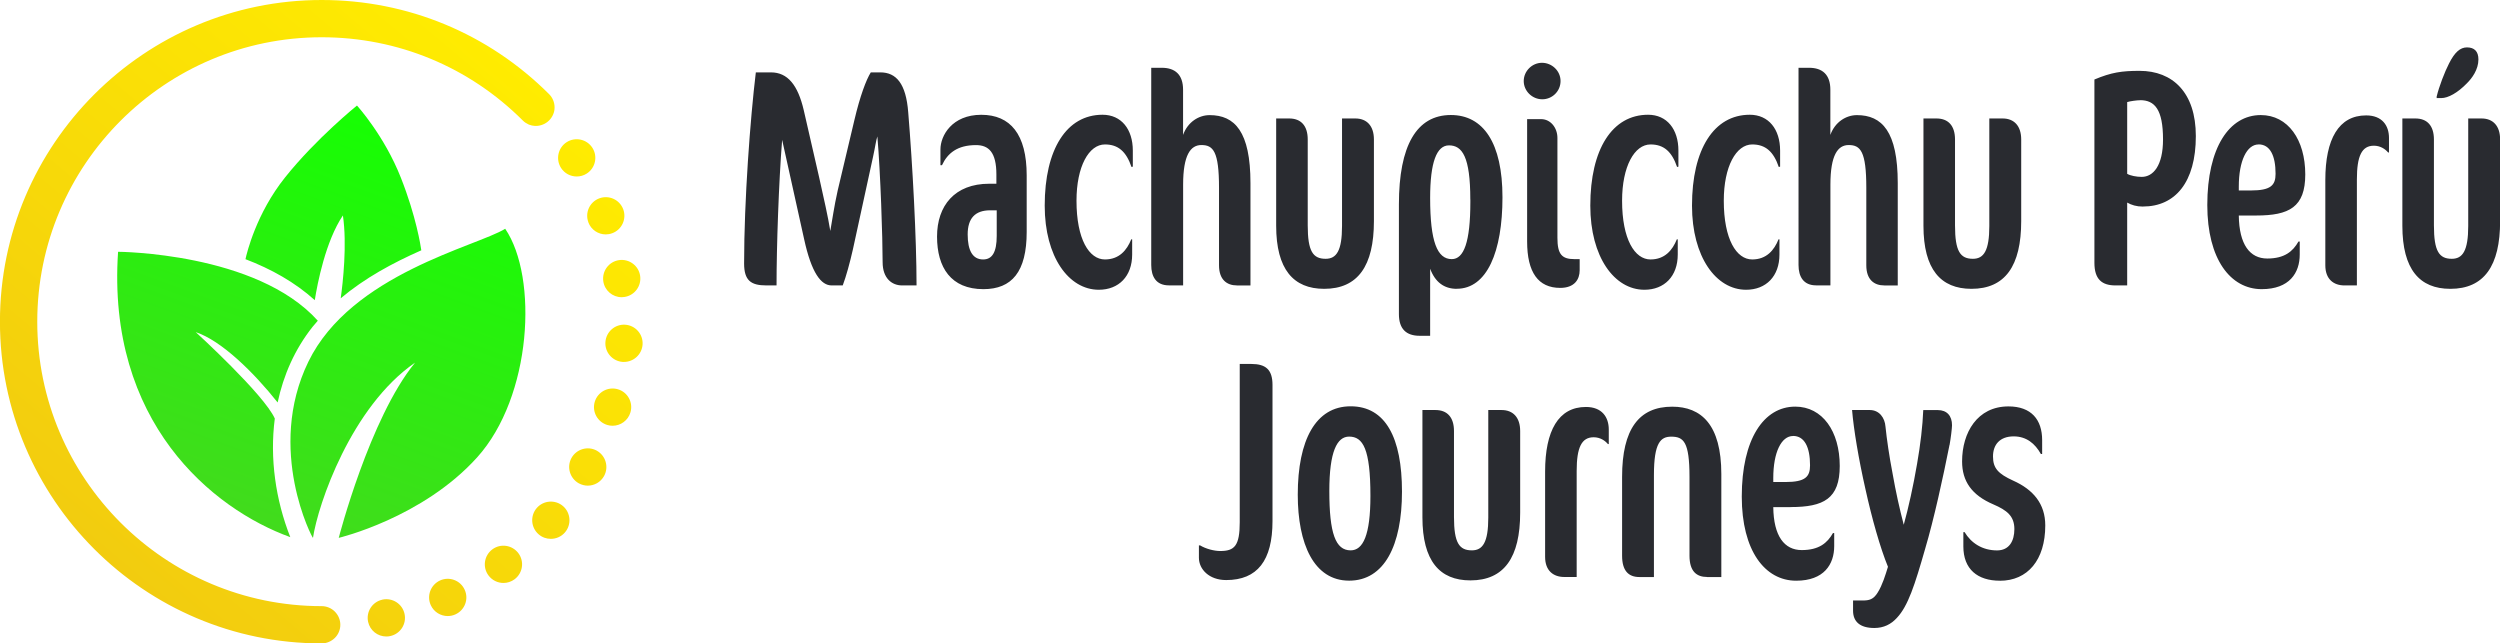 <?xml version="1.0" encoding="UTF-8"?>
<svg xmlns="http://www.w3.org/2000/svg" xmlns:xlink="http://www.w3.org/1999/xlink" id="Layer_2" data-name="Layer 2" viewBox="0 0 456.25 117.43">
  <defs>
    <style>
      .cls-1 {
        fill: url(#linear-gradient-2);
      }

      .cls-2 {
        fill: #292b30;
      }

      .cls-3 {
        fill: url(#linear-gradient);
      }
    </style>
    <linearGradient id="linear-gradient" x1="21" y1="103.68" x2="96.46" y2="13.74" gradientUnits="userSpaceOnUse">
      <stop offset="0" stop-color="#f2cc0f"></stop>
      <stop offset="1" stop-color="#ffec00"></stop>
    </linearGradient>
    <linearGradient id="linear-gradient-2" x1="71.19" y1="21.46" x2="44.45" y2="94.92" gradientUnits="userSpaceOnUse">
      <stop offset="0" stop-color="#16ff03"></stop>
      <stop offset="1" stop-color="#42db1d"></stop>
    </linearGradient>
  </defs>
  <g id="Layer_1-2" data-name="Layer 1">
    <g>
      <path class="cls-2" d="m164.63,52.09c-1.86,0-3.55-1.3-3.55-4.23,0-4.4-.39-16.36-.96-22.96-.23.62-.45,2.2-.79,3.72l-3.67,16.87c-.56,2.48-1.24,4.96-1.86,6.6h-2.03c-1.92,0-3.67-2.26-5.02-8.46l-4.01-18.11c-.62,7.84-1.02,19.52-1.02,26.57h-1.86c-2.82,0-4.06-.9-4.06-4.01,0-11.51,1.13-26.52,2.14-34.87h2.76c3.05,0,4.91,2.31,5.98,6.88l2.82,12.3c.9,4.06,1.58,7,2.03,9.76.34-1.86.68-4.4,1.35-7.39l3.05-12.86c1.02-4.34,2.14-7.33,2.99-8.69h1.75c2.88,0,4.68,2.03,5.08,7.28.79,9.59,1.52,23.02,1.52,31.59h-2.65Zm14.84.68c-5.92,0-8.46-3.95-8.46-9.59s3.22-9.65,9.53-9.65h1.3v-1.69c0-4.06-1.41-5.36-3.72-5.36-3.39,0-5.19,1.47-6.21,3.67h-.28v-2.88c0-2.54,2.14-6.32,7.45-6.32s8.29,3.55,8.29,11.06v10.32c0,7.28-2.71,10.44-7.9,10.44Zm2.43-14.39h-1.18c-2.77,0-4.12,1.47-4.12,4.4s.9,4.57,2.82,4.57c1.64,0,2.48-1.3,2.48-4.29v-4.68Zm24.6-7.9c-.96-2.82-2.43-4.12-4.85-4.12-2.93,0-5.19,4.01-5.19,10.27,0,7.05,2.31,10.72,5.19,10.72,2.6,0,4.01-1.69,4.8-3.67h.17v2.77c0,3.95-2.43,6.43-6.09,6.43-5.47,0-9.87-5.98-9.87-15.35,0-10.32,4.01-16.59,10.55-16.59,3.44,0,5.53,2.65,5.53,6.54v2.93l-.23.06Zm19.24,21.61c-1.86,0-3.27-1.07-3.27-3.67v-14.16c0-6.66-1.07-7.79-3.22-7.79-1.97,0-3.33,1.81-3.33,7.22v18.39h-2.6c-2.31,0-3.22-1.58-3.22-3.72V12.37h1.92c2.43,0,3.89,1.24,3.89,4.01v8.24c.85-2.37,2.88-3.61,4.85-3.61,4.57,0,7.45,2.99,7.45,12.41v18.68h-2.48Zm15.91.62c-5.59,0-8.75-3.55-8.75-11.51v-19.58h2.37c2.14,0,3.39,1.3,3.39,3.84v15.68c0,4.74.96,6.09,3.27,6.09,1.98,0,2.99-1.47,2.99-5.98v-19.63h2.43c2.09,0,3.39,1.35,3.39,3.84v14.89c0,8.18-2.93,12.36-9.08,12.36Zm24.2,0c-2.31,0-3.95-1.24-4.85-3.67v12.24h-1.92c-2.43,0-3.78-1.24-3.78-3.95v-20.03c0-10.72,3.22-16.31,9.48-16.31,5.92,0,9.42,5.08,9.42,15.01s-2.82,16.7-8.35,16.7Zm2.48-16.31c0-7.79-1.47-9.87-3.89-9.87-2.26,0-3.44,3.1-3.44,9.59,0,8.01,1.3,11.17,3.95,11.17,2.2,0,3.39-3.1,3.39-10.44v-.45Zm13.14-18.28c-1.86,0-3.39-1.52-3.39-3.33s1.52-3.33,3.33-3.33,3.39,1.47,3.39,3.33-1.52,3.33-3.33,3.33Zm3.27,34.42c-4.01,0-6.04-2.82-6.04-8.46v-22.34h2.54c1.75,0,2.99,1.58,2.99,3.44v18.22c0,2.99.79,3.89,3.1,3.89h.96v2.03c0,1.69-.96,3.22-3.55,3.22Zm21.33-22.06c-.96-2.82-2.43-4.12-4.85-4.12-2.93,0-5.19,4.01-5.19,10.27,0,7.05,2.31,10.72,5.19,10.72,2.6,0,4.01-1.69,4.8-3.67h.17v2.77c0,3.95-2.43,6.43-6.09,6.43-5.47,0-9.87-5.98-9.87-15.35,0-10.32,4.01-16.59,10.55-16.59,3.44,0,5.53,2.65,5.53,6.54v2.93l-.23.06Zm18.56,0c-.96-2.82-2.43-4.12-4.85-4.12-2.93,0-5.19,4.01-5.19,10.27,0,7.05,2.31,10.72,5.19,10.72,2.6,0,4.01-1.69,4.8-3.67h.17v2.77c0,3.95-2.43,6.43-6.09,6.43-5.47,0-9.87-5.98-9.87-15.35,0-10.32,4.01-16.59,10.55-16.59,3.44,0,5.53,2.65,5.53,6.54v2.93l-.23.06Zm19.24,21.61c-1.86,0-3.27-1.07-3.27-3.67v-14.16c0-6.66-1.07-7.79-3.22-7.79-1.97,0-3.33,1.81-3.33,7.22v18.39h-2.6c-2.31,0-3.22-1.58-3.22-3.72V12.37h1.92c2.43,0,3.89,1.24,3.89,4.01v8.24c.85-2.37,2.88-3.61,4.85-3.61,4.57,0,7.45,2.99,7.45,12.41v18.68h-2.48Zm15.91.62c-5.59,0-8.75-3.55-8.75-11.51v-19.58h2.37c2.14,0,3.39,1.3,3.39,3.84v15.68c0,4.74.96,6.09,3.27,6.09,1.97,0,2.99-1.47,2.99-5.98v-19.63h2.43c2.09,0,3.39,1.35,3.39,3.84v14.89c0,8.18-2.93,12.36-9.08,12.36Zm31.31-15.01c-1.18,0-2.09-.28-2.88-.73v15.12h-2.14c-2.48,0-3.84-1.13-3.84-4.12V14.51c3.1-1.3,4.97-1.58,8.24-1.58,6.04,0,10.27,3.95,10.27,11.9,0,8.46-3.78,12.86-9.65,12.86Zm-.51-19.41c-.56,0-1.86.17-2.37.34v13.09c.56.34,1.69.56,2.65.56,2.09,0,3.89-2.03,3.89-6.83,0-5.47-1.52-7.17-4.17-7.17Zm21.16,21.05h-3.16c.06,5.3,2.03,7.84,5.19,7.84s4.68-1.3,5.7-3.1h.23v2.37c0,3.33-1.86,6.32-6.94,6.32-5.7,0-9.93-5.47-9.93-15.35,0-10.49,4.01-16.42,9.76-16.42,4.97,0,8.12,4.51,8.12,10.83,0,5.98-2.93,7.5-8.97,7.5Zm.45-12.98c-2.14,0-3.61,2.99-3.61,7.67v.73h2.2c3.67,0,4.51-.96,4.51-3.05,0-3.33-1.02-5.36-3.1-5.36Zm23.64,1.47c-.51-.62-1.41-1.24-2.6-1.24-2.2,0-3.1,1.86-3.1,6.15v19.35h-2.26c-1.98,0-3.5-1.13-3.5-3.67v-15.57c0-7.45,2.43-11.79,7.45-11.79,2.93,0,4.17,1.86,4.17,4.12v2.65h-.17Zm11.34,24.88c-5.59,0-8.74-3.55-8.74-11.51v-19.58h2.37c2.14,0,3.39,1.3,3.39,3.84v15.68c0,4.74.96,6.09,3.27,6.09,1.97,0,2.99-1.47,2.99-5.98v-19.63h2.43c2.09,0,3.39,1.35,3.39,3.84v14.89c0,8.18-2.93,12.36-9.08,12.36Zm3.05-37.52c-1.69,1.75-3.44,2.71-4.68,2.71h-.85v-.28c.45-1.86,1.47-4.51,2.26-6.04,1.02-2.03,2.03-2.93,3.27-2.93,1.35,0,2.09.73,2.09,2.2,0,1.86-1.18,3.44-2.09,4.34Zm-226.46,90.67c-3.1,0-4.96-1.98-4.96-4.06v-2.26h.23c1.02.62,2.54,1.02,3.67,1.02,2.6,0,3.55-.96,3.55-5.25v-28.89h2.09c2.65,0,3.89,1.02,3.89,3.84v24.82c0,7.22-2.76,10.78-8.46,10.78Zm22.45.11c-6.43,0-9.37-6.71-9.37-15.68,0-9.99,3.27-16.14,9.65-16.14s9.37,5.75,9.37,15.57-3.22,16.25-9.65,16.25Zm0-26.29c-2.2,0-3.61,2.71-3.61,9.93,0,7.73,1.13,10.83,3.89,10.83,2.26,0,3.61-2.76,3.61-9.93,0-8.58-1.35-10.83-3.89-10.83Zm22.12,26.24c-5.59,0-8.74-3.55-8.74-11.51v-19.58h2.37c2.14,0,3.39,1.3,3.39,3.84v15.68c0,4.74.96,6.09,3.27,6.09,1.98,0,2.99-1.47,2.99-5.98v-19.63h2.43c2.09,0,3.39,1.35,3.39,3.84v14.89c0,8.18-2.93,12.36-9.08,12.36Zm25.11-24.88c-.51-.62-1.41-1.24-2.6-1.24-2.2,0-3.1,1.86-3.1,6.15v19.35h-2.26c-1.98,0-3.5-1.13-3.5-3.67v-15.57c0-7.45,2.43-11.79,7.45-11.79,2.93,0,4.17,1.86,4.17,4.12v2.65h-.17Zm18.11,24.26c-1.92,0-3.22-1.02-3.22-3.89v-14.39c0-6.38-1.07-7.33-3.33-7.33-1.92,0-3.16,1.07-3.16,7v18.62h-2.65c-2.03,0-3.16-1.19-3.16-3.89v-14.39c0-8.75,3.1-12.81,9.14-12.81,5.3,0,8.97,3.27,8.97,12.3v18.79h-2.6Zm15.23-12.75h-3.16c.06,5.3,2.03,7.84,5.19,7.84s4.68-1.3,5.7-3.1h.23v2.37c0,3.33-1.86,6.32-6.94,6.32-5.7,0-9.93-5.47-9.93-15.35,0-10.49,4.01-16.42,9.76-16.42,4.97,0,8.12,4.51,8.12,10.83,0,5.98-2.93,7.5-8.97,7.5Zm.45-12.98c-2.14,0-3.61,2.99-3.61,7.67v.73h2.2c3.67,0,4.51-.96,4.51-3.05,0-3.33-1.02-5.36-3.1-5.36Zm28.55,1.64c-1.19,5.98-2.82,13.48-4.46,19.01-1.86,6.49-3.1,10.38-5.13,12.53-1.07,1.19-2.43,1.86-4.12,1.86-2.65,0-3.89-1.18-3.89-3.16v-1.86h1.75c1.19,0,1.97-.17,2.76-1.47.85-1.35,1.41-3.22,1.86-4.68-1.41-3.44-2.93-8.8-4.12-14.22-1.24-5.47-2.14-10.89-2.43-14.39h3.22c1.75,0,2.76,1.41,2.88,3.05.23,2.26.68,5.36,1.3,8.58.56,3.22,1.3,6.54,2.03,9.31.85-3.05,1.75-7.11,2.43-11.11.62-3.5,1.02-7,1.13-9.82h2.65c1.69,0,2.6,1.07,2.6,2.77,0,.51-.23,2.43-.45,3.61Zm9.19,24.77c-4.06,0-6.66-2.09-6.66-6.26v-2.6h.23c1.19,1.98,3.22,3.33,5.92,3.33,2.2,0,3.16-1.69,3.16-3.89,0-2.37-1.35-3.44-3.84-4.51-3.95-1.69-5.7-4.23-5.7-7.84,0-5.25,2.77-10.04,8.46-10.04,4.18,0,6.15,2.43,6.15,6.15v2.54h-.23c-1.07-1.92-2.65-3.22-4.96-3.22-2.54,0-3.78,1.52-3.78,3.67s.96,3.16,3.67,4.4c3.67,1.64,5.87,4.23,5.87,8.18,0,6.32-3.22,10.1-8.29,10.1Z"></path>
      <path class="cls-3" d="m97.16,22.93c-.21-.05-.43-.11-.64-.19-.2-.09-.4-.2-.58-.32-.19-.12-.36-.26-.52-.42h0s0,0,0,0c0,0,0,0,0,0,0,0,0,0,0,0-9.81-9.8-22.84-15.2-36.71-15.2C30.09,6.8,6.8,30.09,6.8,58.71s23.29,51.91,51.91,51.91h0s0,0,0,0c.89,0,1.77.36,2.4,1,.63.63,1,1.5,1,2.4s-.36,1.77-1,2.4c-.64.63-1.51,1-2.4,1,0,0-.01,0-.02,0-32.37,0-58.7-26.34-58.7-58.71S26.34,0,58.71,0c15.68,0,30.42,6.11,41.51,17.19,0,0,0,0,0,0,.63.63.99,1.51.99,2.4,0,.22-.02.45-.06.66-.05.22-.11.43-.2.63-.08.2-.19.4-.32.59-.12.18-.26.35-.42.51-.63.63-1.51,1-2.41,1-.22,0-.45-.02-.66-.07Zm-27.38,86.51c-1.84.4-3,2.21-2.6,4.05.35,1.59,1.75,2.67,3.32,2.67.24,0,.48-.02.73-.08,1.84-.4,3-2.21,2.6-4.04-.39-1.84-2.21-3-4.04-2.61Zm35.47-77.23c.63,0,1.27-.17,1.84-.54,1.58-1.02,2.03-3.12,1.02-4.7-1.02-1.58-3.12-2.03-4.7-1.02-1.58,1.02-2.03,3.12-1.02,4.7.65,1.01,1.74,1.56,2.86,1.56Zm7.74,15.26c-1.86.26-3.15,1.99-2.89,3.85.24,1.7,1.69,2.92,3.36,2.92.16,0,.32-.02.48-.04,1.86-.26,3.15-1.99,2.89-3.84-.26-1.86-1.99-3.15-3.84-2.89Zm1.13,11.79c-1.87-.13-3.5,1.28-3.63,3.16-.14,1.87,1.28,3.5,3.15,3.63.08,0,.17,0,.24,0,1.77,0,3.26-1.37,3.39-3.16.13-1.87-1.28-3.5-3.16-3.63Zm-33.82,46.68c-1.71.79-2.46,2.8-1.68,4.51.57,1.25,1.81,1.98,3.09,1.98.48,0,.96-.1,1.42-.31,1.7-.78,2.46-2.79,1.67-4.5-.78-1.71-2.8-2.46-4.5-1.68Zm27.07-65.37c.51,1.37,1.81,2.21,3.18,2.21.39,0,.79-.07,1.19-.22,1.76-.65,2.65-2.61,2-4.37-.66-1.75-2.61-2.65-4.37-1.99-1.76.66-2.65,2.61-1.99,4.37Zm-17.53,59.7c-1.5,1.13-1.81,3.26-.68,4.76.67.89,1.69,1.36,2.72,1.36.71,0,1.43-.22,2.04-.68,1.5-1.13,1.81-3.26.68-4.76-1.13-1.5-3.26-1.81-4.76-.68Zm19.07-18.03c-1.65-.9-3.71-.29-4.62,1.35-.9,1.65-.29,3.71,1.35,4.62.52.28,1.08.42,1.63.42,1.2,0,2.36-.64,2.98-1.77.9-1.65.29-3.72-1.35-4.62Zm3.85-11.2c-1.8-.53-3.69.51-4.22,2.3-.53,1.81.51,3.69,2.3,4.22.32.1.64.14.96.14,1.47,0,2.83-.97,3.26-2.45.53-1.8-.51-3.69-2.3-4.21Zm-14.8,21.67c-1.23,1.42-1.08,3.57.34,4.8.64.56,1.43.83,2.23.83.95,0,1.9-.39,2.57-1.17,1.23-1.42,1.07-3.57-.34-4.8-1.42-1.23-3.57-1.07-4.8.34Z"></path>
      <path class="cls-1" d="m57.12,98.16c-.04.25-8.65-16.12-.84-32.15,7.81-16.03,30.8-21.07,35.92-24.26,6.04,8.9,4.87,30.64-5.12,41.72-9.99,11.08-25.26,14.69-25.26,14.69,0,0,5.62-21.82,13.93-31.98-11.67,8.06-17.71,25.85-18.63,31.98Zm5.46-58.84c.78,5.31,0,12.28-.4,15.12,4.37-3.68,9.44-6.43,14.71-8.76-.11-.76-.93-6.17-3.74-13.27-3.02-7.67-8-13.15-8-13.15,0,0-7.44,5.99-13.15,13.15-5.23,6.56-6.95,13.73-7.2,14.89,4.69,1.79,9.04,4.22,12.65,7.48.47-3.03,1.98-10.79,5.13-15.46Zm-12.42,37.08c-1.97-4.42-14.44-15.79-14.44-15.79,4.69,1.55,10.6,7.36,14.95,12.84,1.06-4.98,3.13-9.71,6.38-13.81.31-.38.63-.74.95-1.11-11.18-12.46-36.45-12.58-36.45-12.58-2.11,31.02,17.14,46.91,31.43,52.08-2.68-6.79-3.77-14.38-2.83-21.62Z"></path>
    </g>
  </g>
</svg>
